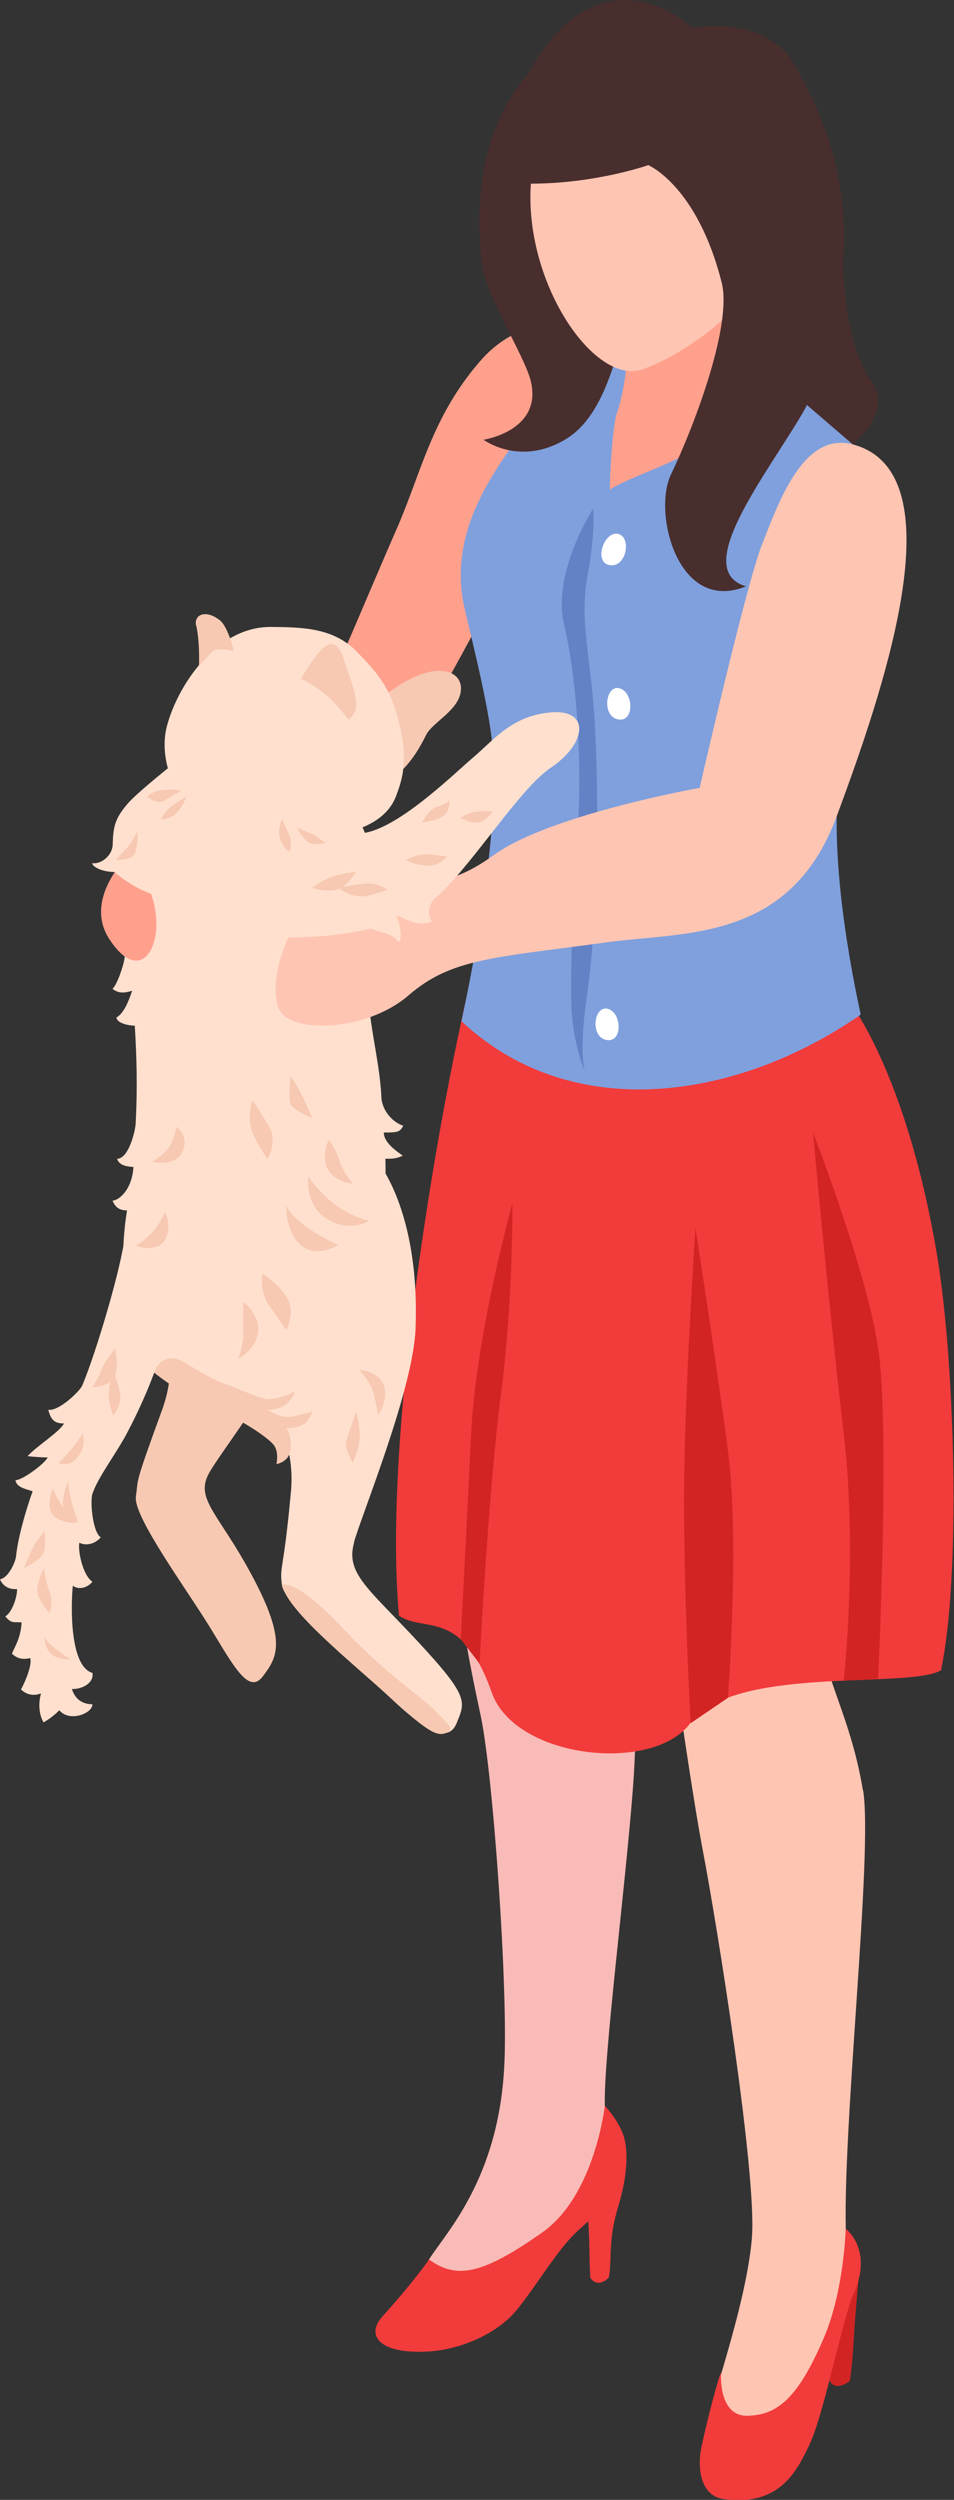 <?xml version="1.0" encoding="UTF-8"?>
<svg id="Layer_2" data-name="Layer 2" xmlns="http://www.w3.org/2000/svg" viewBox="0 0 43.25 113.24">
  <rect x="0" y="0" width="43.25" height="113.24" fill="#333333" stroke="none"/>
  <defs>
    <style>
      .cls-1 {
        fill: #fff;
      }

      .cls-2 {
        fill: #ffa08d;
      }

      .cls-3 {
        fill: #6382c6;
      }

      .cls-4 {
        fill: #ffc5b3;
      }

      .cls-5 {
        fill: #f9bbb7;
      }

      .cls-6 {
        fill: #d32424;
      }

      .cls-7 {
        fill: #ffe0ce;
      }

      .cls-8 {
        fill: #f23b3b;
      }

      .cls-9 {
        fill: #f7c9b2;
      }

      .cls-10 {
        fill: #7fa0dd;
      }

      .cls-11 {
        fill: #492e2e;
      }
    </style>
  </defs>
  <g id="Layer_1-2" data-name="Layer 1">
    <g>
      <path class="cls-2" d="m21.74,16.39c-2.18,2.53-2.62,4.98-3.77,7.6-1.15,2.62-2.92,6.91-3.4,7.74-.47.83-1.06,3.19,0,4.14,1.06.94,3.59-1.32,5.2-4.14,1.61-2.81,2.94-5.45,2.94-5.45,0,0,5.81-9.21,3.55-11.2,0,0-2.34-1.22-4.52,1.31Z"/>
      <g>
        <g>
          <path class="cls-5" d="m21.09,55.64s-.02,6.87-.27,9.76c-.38,4.36-.29,6.45.97,12.31.56,2.6,1.26,12.44,1.07,15.91-.27,5.08-2.62,7.48-3.41,8.73-.79,1.25,2.23,2.44,4.14.61,1.91-1.83,2.11-2.19,3.19-2.76,1.08-.57.72-1.94.64-4.81-.06-2.22.9-9.6,1.27-14.33.52-6.72-.95-6.87-.85-10.26.19-6.39,1.58-11.74,1.93-12.66.53-1.41-8.68-2.49-8.68-2.49Z"/>
          <path class="cls-8" d="m28.29,96.82c-.03-.12-.06-.18-.06-.18h0c-.25-.67-.81-1.25-.81-1.25,0,0-.45,4.06-2.84,5.74-2.67,1.87-3.86,2.15-5.13,1.22,0,0-.64.95-2.11,2.58-.79.87-.13,1.75,2.2,1.58,1.23-.09,2.99-.72,3.96-1.96,1.02-1.3,1.81-2.71,2.76-3.56.15-.13.28-.25.41-.37h0c.07,1.08.04,1.77.09,2.55.22.36.57.27.84,0,.16-.86-.05-1.65.43-3.23.51-1.68.38-2.68.27-3.09,0-.01,0-.02,0-.04Z"/>
        </g>
        <path class="cls-4" d="m39.12,81.1c-.47-2.86-1.45-4.59-1.75-6.17-.25-1.35.87-7.14.87-7.14l-8.36,2.88s1.31,9.61,1.97,13.09c.67,3.48,2.46,14.7,2.24,17.58-.15,1.96-.93,4.61-1.41,6.25-.48,1.63.17,2.83,1.27,3.17,1.99.61,4.55-6.18,4.41-9.32-.22-4.69,1.23-17.47.77-20.34Z"/>
        <path class="cls-6" d="m38.53,107.86s.12-.84.17-1.81.23-2.91.23-2.91c0,0-1.26,1.68-1.4,4.48.2.87.99.24.99.24Z"/>
        <path class="cls-8" d="m38.34,100.97s-.07,2.78-.99,4.93c-1.23,2.88-2.19,3.49-3.45,3.53-1.38.04-1.21-2-1.21-2,0,0-.38,1.1-.88,3.37-.22.98-.05,2.25.97,2.4,2.59.38,3.37-1.34,3.89-2.4.65-1.34,1.33-4.91,1.95-6.72,1.05-2.14-.27-3.11-.27-3.11Z"/>
        <path class="cls-8" d="m38.36,45.15s-4.48-1.97-6.24-2c-3.24-.05-6.87.82-9.94-.44-.18-.07-.31.03-.36.17-.05,0-.11.02-.13.09-1.47,5.51-4.4,21.52-3.6,30.22,1.15.78,2.86-.35,4.2,3.47,1.06,3.03,7.33,3.68,9,1.4,1.95-2.66,9.9-1.53,11.37-2.4.91-4.29.63-13.85-.16-18.69-.97-5.91-2.72-9.93-4.15-11.83Z"/>
        <path class="cls-1" d="m40.07,21.97c-.45-1.81-4.75-3.76-4.75-3.76l-6-3.29s-.43-.11-1.06-.22c-.94,1.04-2.79,3.81-3.79,4.96-.97,1.11-3.82,4.94-2.95,8.56.74,3.09,1.13,7.15,1.05,8.68-.06,1.13-.47,4.48-.87,6.09,2.05,4.92,12.74,3.48,15.92,2.17-.41-2.44-1.47-9.05-1.35-11.35,0,0,5.29-5.85,3.79-11.83Z"/>
        <path class="cls-10" d="m39.94,21.63c-1-1.73-5.57-5.02-5.57-5.02h-1.41l-4.08-2.28s-.43-.11-1.06-.22c-.94,1.04-2.91,3.72-3.79,4.96-1.51,2.11-3.82,4.94-2.95,8.57.74,3.09,1.23,5.22,1.29,6.74.16,3.73-.83,9-1.45,11.88,5.08,4.76,12.63,3.51,18.1-.3-.66-3.06-1.44-7.78-.92-11.22,1.04-6.93,2-12.86,1.85-13.12Z"/>
        <path class="cls-2" d="m34.14,10.22c-1.97-.88-5.62,4.53-5.62,4.53,0,0,0,2.31-.55,3.97-.13.2-.32,2.32-.32,3.46.79-.53,2.71-1.1,3.86-1.85,1.08-.71,2.26-2.28,2.87-3.72-.16-1.31-.92-3.47-.23-6.4Z"/>
        <path class="cls-11" d="m21.89,12.15c.16,1.24,1.87,3.96,2.16,5.06.6,2.3-2.13,2.71-2.13,2.71,0,0,1.69,1.26,3.8-.07,2.42-1.53,2.57-6.56,3.36-7.3,1.59-1.5-3.66-10.43-3.66-10.43,0,0-4.55,2.3-3.54,10.04Z"/>
        <path class="cls-4" d="m24.75,5.61c-2.35,5.02,1.72,11.98,4.34,11.13,1.47-.48,4.64-2.38,5.74-5.04,1.24-2.99.25-6.81-1.2-8.16-1.88-1.74-6.63-2.71-8.87,2.08Z"/>
        <path class="cls-11" d="m31.37,1.25s-4.02-3.82-7.32,1.91c-1.49,2.58-.62,4.19,0,5.16,2.97,0,5.34-.84,5.34-.84,0,0,2.22.93,3.33,5.33.47,1.88-1.17,6.32-2.3,8.68-.84,1.74.32,6.33,3.4,5.07-2.5-.73.85-4.95,2.55-7.82.77-1.31,1.28-3.57,1.51-4.6,1.08-5-.31-8.47-1.84-11.16-1.35-2.38-4.65-1.71-4.65-1.71Z"/>
        <path class="cls-11" d="m38.2,11.82l-2.09,6.12,2.55,2.19s1.86-1.5.85-2.85c-1.26-1.69-1.3-5.46-1.3-5.46Z"/>
        <path class="cls-3" d="m26.51,48.55c.05.17.09.22.09.22,0,0-.04-.08-.09-.22Z"/>
        <path class="cls-3" d="m26.65,25.99c.36-1.95.24-2.95.24-2.95,0,0-1.87,2.88-1.32,5.23.55,2.34.85,6.07.61,9.54-.13,1.93-.32,5.03-.28,7.55.02,1.54.43,2.73.62,3.2-.1-.37-.22-1.29.09-3.47.57-3.92.55-10.39.28-13.35-.24-2.65-.59-3.79-.24-5.75Z"/>
        <path class="cls-6" d="m36.86,51.31s.62,7.02,1.39,13.62c.64,5.5,0,11.2,0,11.2l1.56-.07s.55-11.41,0-15.01c-.55-3.6-2.95-9.75-2.95-9.75Z"/>
        <path class="cls-6" d="m31.53,55.64s-.51,7.47-.52,12.23c0,4.76.3,10.19.3,10.19l1.69-1.15s.54-7.08,0-11.21c-.54-4.13-1.47-10.06-1.47-10.06Z"/>
        <path class="cls-6" d="m21.36,64.92c-.22,4.51-.47,9.33-.47,9.33l.85,1.11s.41-7.93.97-12.19c.56-4.26.52-8.66.52-8.66,0,0-1.65,5.91-1.87,10.42Z"/>
        <path class="cls-1" d="m28,24.18c-.61-.11-1.11,1.29-.36,1.42.76.13,1.02-1.29.36-1.42Z"/>
        <path class="cls-1" d="m28.05,31.17c-.61-.11-.77,1.29-.02,1.42.76.13.69-1.3.02-1.42Z"/>
        <path class="cls-1" d="m28,38.79c-.61-.11-.77,1.29-.02,1.42.76.13.69-1.3.02-1.42Z"/>
        <path class="cls-1" d="m27.52,45.69c-.61-.11-.77,1.29-.02,1.42.76.13.69-1.3.02-1.42Z"/>
      </g>
      <g>
        <path class="cls-9" d="m14.19,52.49s-6.59,4.81-7.34,5.17c-.75.36,1.78,2.69.5,6.2-1.28,3.51-1.06,3.03-1.19,3.93-.13.9,2.31,4.21,3.38,5.96,1.07,1.75,1.74,3.03,2.38,2.18.64-.85,1.1-1.57-.48-4.53s-2.68-3.51-1.9-4.78c.77-1.27,3.87-5.24,4.65-7.83,1.59-5.23,0-6.28,0-6.28Z"/>
        <path class="cls-9" d="m18.65,30.73c-1.28.63-3.3,2.46-3.3,2.46,0,0,.29,3.22,1.71,2.53,1.42-.69,1.98-1.89,2.27-2.45.3-.56,1.45-1.09,1.56-1.95.11-.86-.85-1.27-2.24-.59Z"/>
        <path class="cls-7" d="m16.15,29.49c-1.05-1.04-2.39-1.08-3.85-1.09-2.52-.03-4.28,2.72-4.74,4.52-.46,1.8.68,4.79,4.11,5.01,3.43.22,5.69-.29,6.29-1.88.27-.73.63-1.69,0-3.78-.31-1.04-.72-1.68-1.82-2.78Z"/>
        <path class="cls-7" d="m18.28,50.99c-.43-.12-.96-.65-.99-1.29-.08-1.8-.66-3.46-.66-5.88,0-4.03.7-5.61-.82-7.24-1.52-1.63-5.94-3.55-5.94-3.55,0,0-3.38,2.57-4.07,3.36-.6.69-.67,1.09-.69,1.85-.01.53-.54.92-.93.86.02.19.5.4,1.01.4.2,1.34.2,2.58.46,3.82.03.16-.31,1.27-.55,1.47.29.24.59.18.89.09-.17.52-.39,1.03-.71,1.21.02.26.55.37.83.37.08,1.3.13,2.71.04,4.44-.02.35-.32,1.59-.84,1.59.09.33.52.36.74.37-.06,1-.62,1.5-.95,1.53.12.26.27.44.66.44-.32,1.87-.28,5.11.49,6.23.71,1.03,2.76,2.52,7.11,4.34.87.36,2.78-2,2.94-3.34.15-1.34,1.18-7.89,1.18-8.91,0-.23,0-.45-.01-.66.29,0,.5,0,.79-.14-.29-.21-.86-.59-.86-1.05.57,0,.74,0,.88-.31Z"/>
        <path class="cls-4" d="m38.66,20.13c-2.26-.6-3.38,2.69-4.12,4.55-.73,1.86-2.82,11.01-2.82,11.01,0,0-6.78,1.2-9.33,3.04s-3.48.98-5.37.94-.64-.41-2.37.8c-1.73,1.21-2.49,4.05-2.02,5.21.47,1.16,3.95,1.08,5.89-.59,1.94-1.68,3.84-1.7,8.95-2.4,3.53-.49,8.33,0,10.45-5.68,2.11-5.69,5.55-15.61.74-16.88Z"/>
        <path class="cls-7" d="m24.98,32.27c-1.78.15-2.58,1.24-3.55,2.06-.97.83-3.75,3.57-5.32,3.42-1.57-.15-3.15.18-4.2,1.11s0,3.57,0,3.57c0,0,2.5.21,4.9-.37.48.22.88.14,1.27.62.19-.22.03-.87-.11-1.18.31,0,.85.53,1.62.25-.3-.41-.08-.87.13-1.05,1.71-1.51,3.81-4.96,5.26-5.93,1.63-1.1,1.78-2.65,0-2.5Z"/>
        <path class="cls-2" d="m5.2,39.51c-.48.73-.98,1.89-.25,3.02,1.18,1.82,2.13.83,2.14-.66,0-.52-.1-.98-.24-1.38-.6-.22-1.16-.56-1.65-.98Z"/>
        <path class="cls-7" d="m16.05,69.85c.42-1.43,2.7-6.98,2.79-9.69.2-5.46-1.81-7.66-1.81-7.66,0,0-5.28,8.66-5.91,9.21-.63.54,2.41,2.14,2.07,5.86-.34,3.72-.52,3.32-.41,4.22.1.9,3.42,3.69,4.9,5.1,1.48,1.41,2.62,2.15,3.02,1.17.4-.98.57-1.19-1.71-3.65-2.28-2.46-3.35-3.13-2.93-4.56Z"/>
        <path class="cls-7" d="m5.67,55.95c-.18,1.52-1.32,5.34-1.94,6.81-.11.26-1.07,1.18-1.54,1.1.12.48.3.62.71.62-.19.38-1.23,1.02-1.65,1.48.24.03.65.06.91.06-.11.26-1.13,1.03-1.46,1.03.05.3.37.38.78.5-.35.97-.68,2.2-.75,2.93-.02.27-.35,1-.73,1.06.14.33.44.47.77.44.03.24-.18,1.03-.53,1.24.27.32.33.25.74.27-.04.72-.32,1.12-.44,1.42.32.3.62.24.83.2.1.34-.27,1.16-.42,1.42.32.3.65.27.91.18-.17.59-.02,1.12.12,1.31q.42-.25.71-.55c.44.55,1.5.16,1.5-.27-.45,0-.79-.23-.93-.69.48.01,1.01-.28.93-.73-1.03-.3-.98-2.99-.89-3.95.29.21.68.08.89-.18-.45-.3-.67-1.44-.59-1.77.14.09.59.18.97-.24-.38-.24-.49-1.66-.38-1.97.25-.76,1.07-1.81,1.56-2.74.53-.99.99-2.06,1.24-2.75.12-.33.88-.25.95-.51.23-.91-.47-1.88-.46-2.74.04-3-1.56-5.13-1.82-2.97Z"/>
        <path class="cls-9" d="m13.97,53.29s-.16,1.34.89,1.95c1.04.61,1.87.06,1.87.06,0,0-.83-.17-1.61-.79s-1.14-1.22-1.14-1.22Z"/>
        <path class="cls-9" d="m12.98,54.62s-.06,1.15.65,1.78c.71.63,1.71,0,1.71,0,0,0-1.92-.85-2.36-1.78Z"/>
        <path class="cls-9" d="m6.88,55.85c-.41.42-.73.58-.73.58,0,0,.93.35,1.31-.24s.02-1.3.02-1.3c0,0-.19.53-.6.95Z"/>
        <path class="cls-9" d="m11.9,57.69s-.16.79.31,1.46c.47.67.77,1.1.77,1.1,0,0,.41-.79.06-1.42-.35-.63-1.14-1.14-1.14-1.14Z"/>
        <path class="cls-9" d="m11.03,58.97s0,.77,0,1.4c0,.63-.23,1.18-.23,1.18,0,0,.79-.39.9-1.18.12-.79-.67-1.4-.67-1.4Z"/>
        <path class="cls-9" d="m14.9,51.64s-.39.79,0,1.38c.39.59,1.09.59,1.09.59,0,0-.4-.45-.63-1.11-.23-.66-.46-.86-.46-.86Z"/>
        <path class="cls-9" d="m8.01,51.05s-.14.63-.36.94c-.23.31-.74.63-.74.63,0,0,.99.28,1.35-.43.35-.71-.24-1.14-.24-1.14Z"/>
        <path class="cls-9" d="m11.45,49.83s-.29.79,0,1.48c.29.68.68,1.19.68,1.19,0,0,.47-.78.08-1.45-.39-.67-.76-1.22-.76-1.22Z"/>
        <path class="cls-9" d="m13.18,48.77s-.13.97,0,1.25.98.63.98.63c0,0-.31-.71-.52-1.14-.21-.43-.46-.74-.46-.74Z"/>
        <path class="cls-9" d="m15.68,65.44c0,.24.31.83.31.83,0,0,.36-.76.32-1.34-.04-.59-.16-.98-.16-.98,0,0-.47,1.24-.47,1.49Z"/>
        <path class="cls-9" d="m16.31,62.06s.51.59.63,1.06c.12.47.2.98.2.98,0,0,.47-.63.28-1.3-.2-.67-1.1-.75-1.1-.75Z"/>
        <path class="cls-9" d="m2.89,68.36c.16.51.67.63.67.63,0,0-.43-1.06-.47-1.89,0,0-.35.75-.2,1.26Z"/>
        <path class="cls-9" d="m3.21,65.68c-.31.35-.55.59-.55.59,0,0,.51.24.9-.31.39-.55.18-1.03.18-1.03,0,0-.22.4-.54.75Z"/>
        <path class="cls-9" d="m2.37,68.58c.29.43,1.07.41,1.07.41,0,0-.82-.86-1.04-1.57,0,0-.32.74-.04,1.17Z"/>
        <path class="cls-9" d="m1.99,71.03s-.39.75-.28,1.18c.12.43.54.87.54.87,0,0,.18-.51,0-.98-.18-.47-.26-1.06-.26-1.06Z"/>
        <path class="cls-9" d="m1.44,70.2c-.2.43-.35.83-.35.83,0,0,.87-.39.93-.83.05-.43,0-.83,0-.83,0,0-.38.39-.57.83Z"/>
        <path class="cls-9" d="m2.01,74.14s0,.51.32.79c.32.28.87.24.87.24,0,0-.97-.59-1.19-1.02Z"/>
        <path class="cls-9" d="m5.13,62.06s-.24.79-.2,1.22c.04.43.2.83.2.83,0,0,.43-.47.31-1.02-.12-.55-.31-1.02-.31-1.02Z"/>
        <path class="cls-9" d="m4.6,62.05c-.16.41-.41.79-.41.79,0,0,.86-.03,1.03-.51.17-.48,0-1.24,0-1.24,0,0-.46.54-.62.95Z"/>
        <path class="cls-9" d="m12.13,63.87s.6,0,.93-.33c.25-.25.31-.52.31-.52,0,0-.51.32-1.18.36-.3.02-1.52-.53-1.93-.67-.94-.32-1.92-1.09-2.27-1.16-.8-.15-1,.63-1,.63,0,0,1.27,1.04,2.74,1.63,1.22.49,2.38,1.29,2.66,1.62.28.33.14.89.14.89,0,0,.6-.08.65-.7.05-.61-.2-.93-.2-.93,0,0,.41.04.79-.18.26-.15.39-.57.39-.57,0,0-.52.16-.98.24-.46.08-1.06-.32-1.06-.32Z"/>
        <path class="cls-9" d="m15.48,73.69c-2.11-2.24-2.7-1.9-2.7-1.9.27,1.22,3.18,3.52,4.9,5.1,1.72,1.58,2.13,1.76,2.52,1.62.4-.14.26-.26-.41-.96s-2.2-1.61-4.31-3.86Z"/>
        <path class="cls-9" d="m15.34,40.22s.63.5,1.28.36.94-.28.94-.28c0,0-.41-.31-.94-.28-.53.04-1.28.19-1.28.19Z"/>
        <path class="cls-9" d="m14.16,40.22s.43.17.99.1c.56-.07.99-.82.99-.82,0,0-.67.04-1.2.26s-.79.46-.79.46Z"/>
        <path class="cls-9" d="m18.37,38.97s.69.29,1.16.24.75-.42.75-.42c0,0-.37-.03-.85-.09-.47-.06-1.06.28-1.06.28Z"/>
        <path class="cls-9" d="m19.79,36.55c-.39.14-.65.71-.65.71,0,0,.65-.08.96-.29.31-.22.28-.69.28-.69,0,0-.2.14-.59.28Z"/>
        <path class="cls-9" d="m21.6,36.76c-.41.06-.71.28-.71.28,0,0,.36.26.75.22.39-.04.7-.49.7-.49,0,0-.33-.06-.74,0Z"/>
        <path class="cls-9" d="m5.72,38.44c-.28.31-.47.51-.47.51,0,0,.69.03.85-.26.16-.3.14-1.04.14-1.04,0,0-.24.47-.51.79Z"/>
        <path class="cls-9" d="m7.3,37.12s.39,0,.67-.26.49-.78.49-.78c0,0-.55.31-.79.53-.24.22-.37.51-.37.51Z"/>
        <path class="cls-9" d="m7.22,35.81c-.39.09-.55.27-.55.27,0,0,.43.39.78.19.34-.2.78-.46.78-.46,0,0-.61-.09-1,0Z"/>
        <path class="cls-9" d="m13.45,37.48s.26.49.53.67.77.04.77.04c0,0-.35-.31-.65-.43-.3-.12-.65-.27-.65-.27Z"/>
        <path class="cls-9" d="m12.79,37.12s-.22.39-.1.85c.12.46.44.62.44.62,0,0,.14-.44,0-.74-.14-.3-.34-.74-.34-.74Z"/>
        <path class="cls-9" d="m14.73,29.29c-.44.31-1.08,1.46-1.08,1.46,0,0,.52.24,1.08.69.55.45,1.07,1.16,1.07,1.16,0,0,.36-.24.35-.72-.01-.59-.4-1.48-.51-1.86-.2-.69-.47-1.04-.91-.73Z"/>
        <path class="cls-9" d="m8.9,28.35c.17.78.12,1.83.12,1.83,0,0,.46-.52.63-.69.17-.17.95,0,.95,0,0,0-.25-1.08-.63-1.39-.63-.5-1.19-.27-1.08.24Z"/>
      </g>
    </g>
  </g>
</svg>